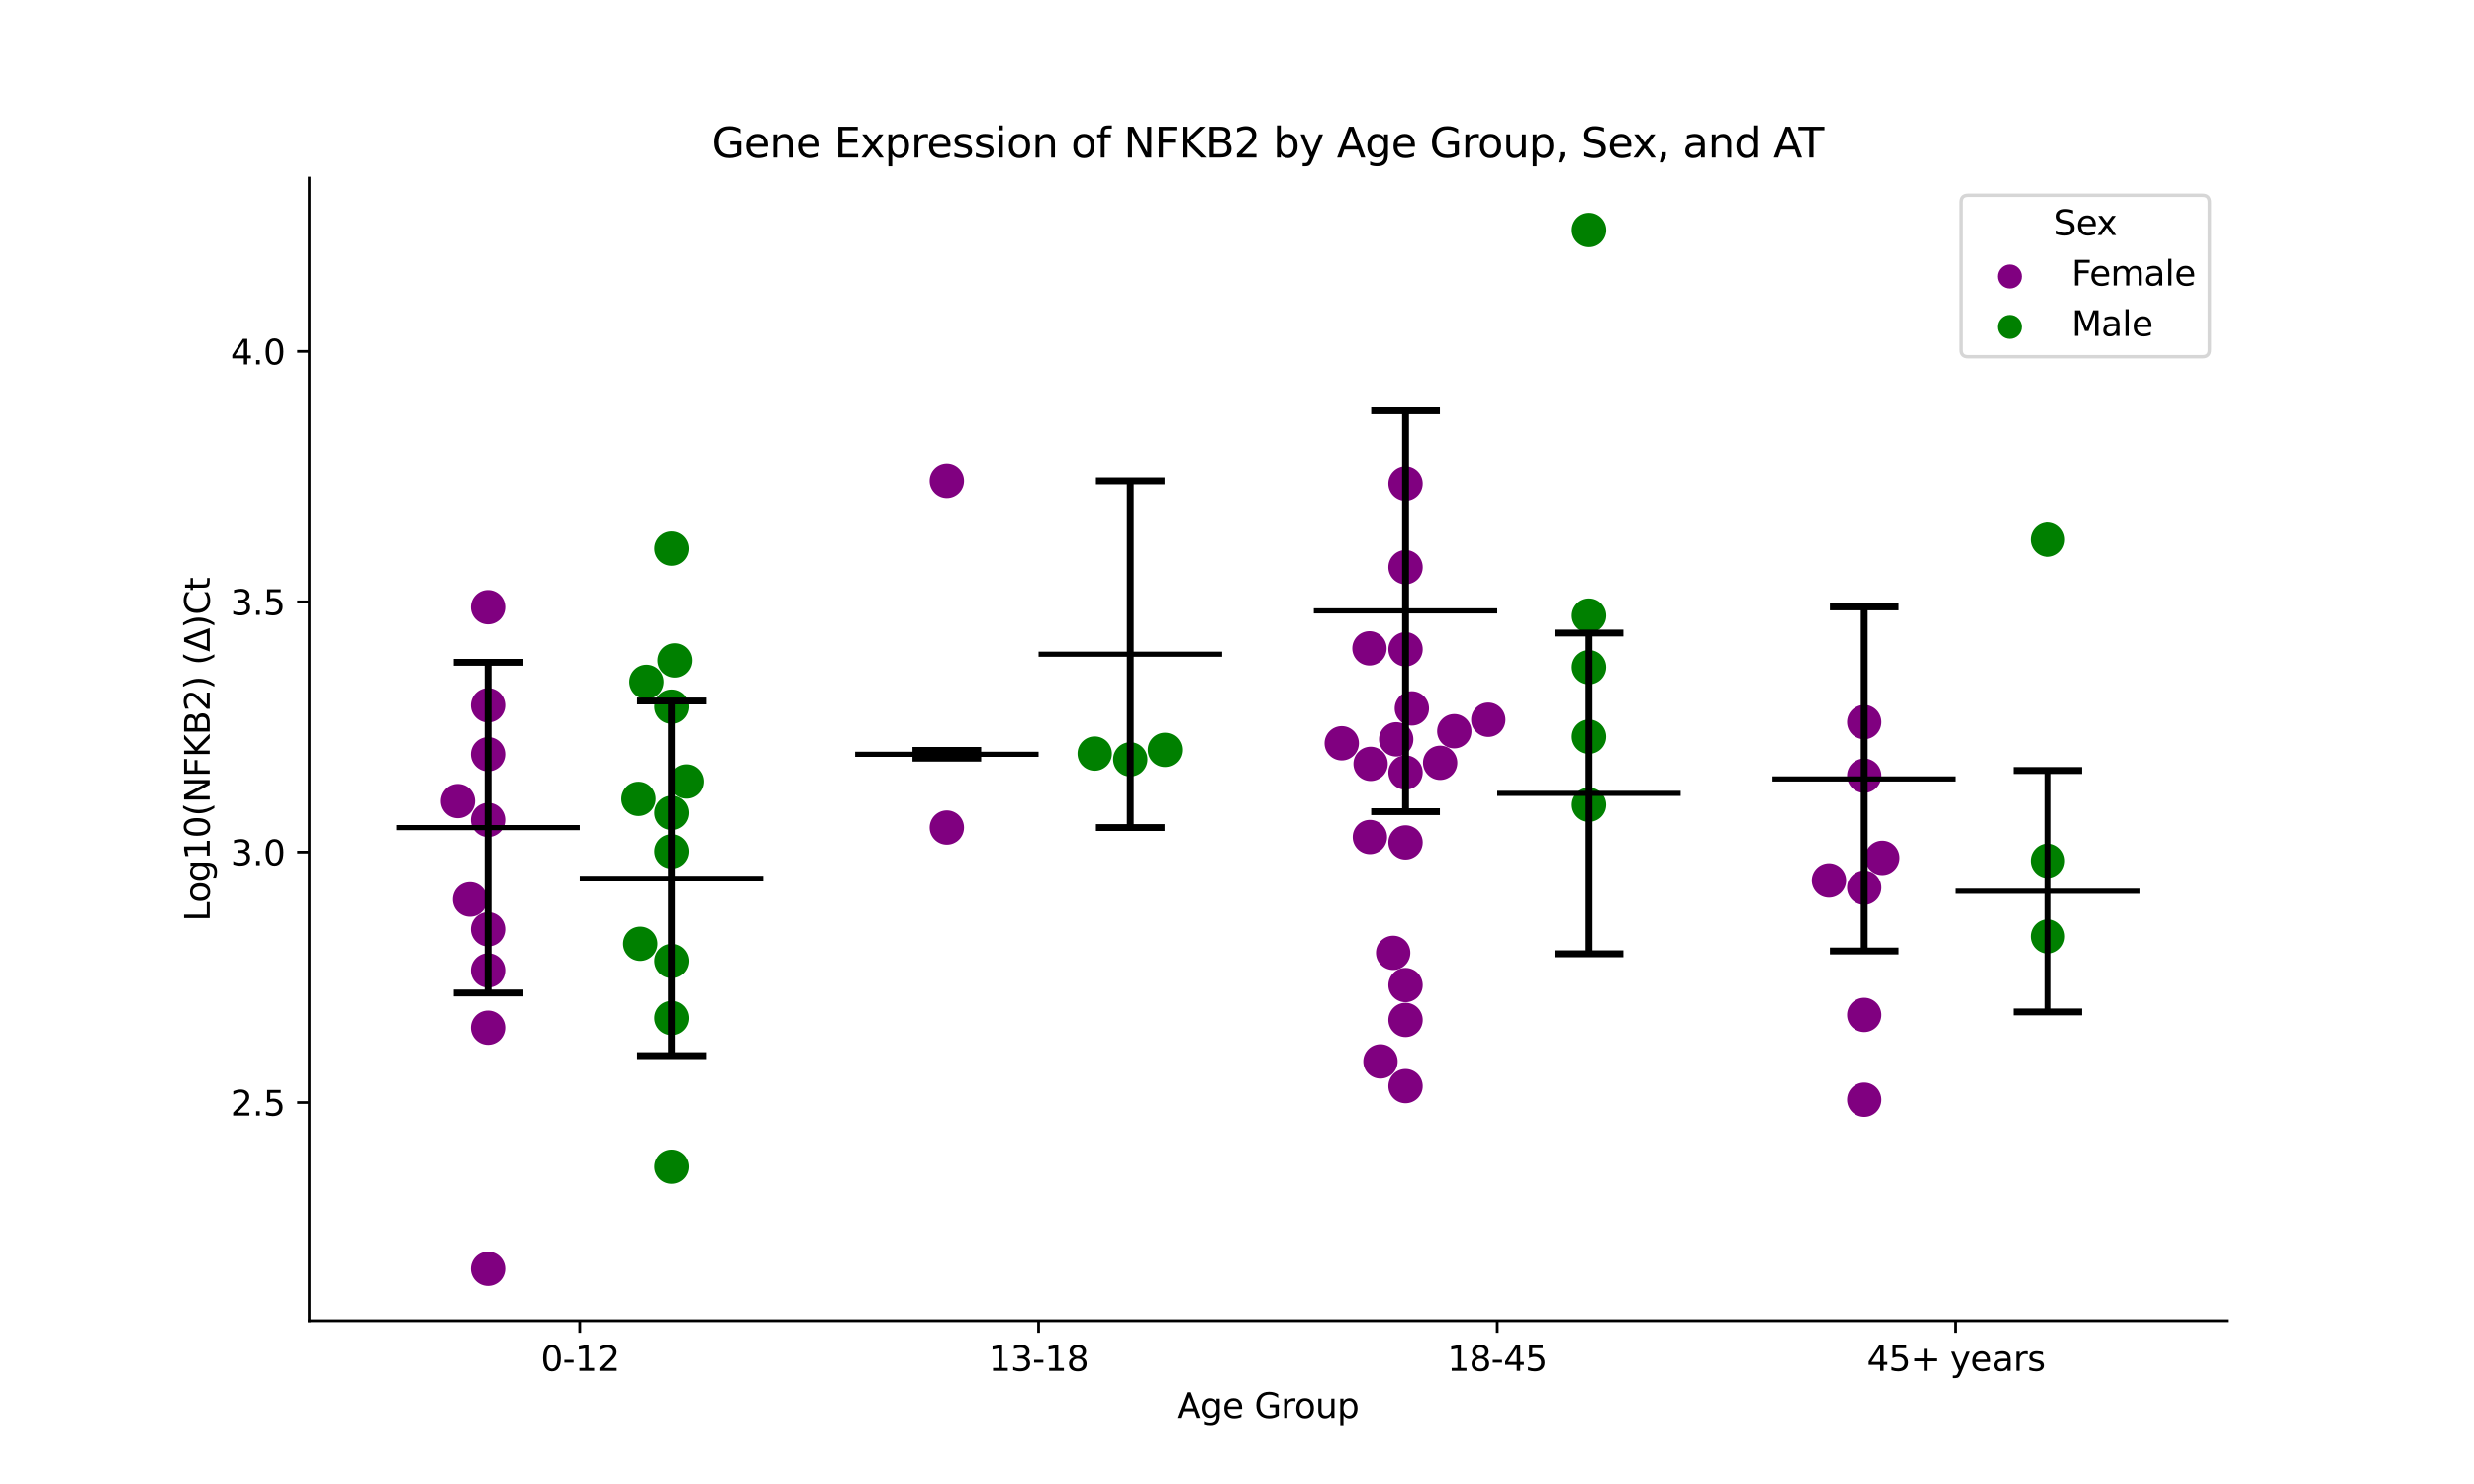 <?xml version="1.0" encoding="utf-8" standalone="no"?>
<!DOCTYPE svg PUBLIC "-//W3C//DTD SVG 1.1//EN"
  "http://www.w3.org/Graphics/SVG/1.1/DTD/svg11.dtd">
<svg xmlns:xlink="http://www.w3.org/1999/xlink" width="720pt" height="432pt" viewBox="0 0 720 432" xmlns="http://www.w3.org/2000/svg" version="1.1">
 <defs>
  <style type="text/css">*{stroke-linejoin: round; stroke-linecap: butt}</style>
 </defs>
 <g id="figure_1">
  <g id="patch_1">
   <path d="M 0 432 
L 720 432 
L 720 0 
L 0 0 
z
" style="fill: #ffffff"/>
  </g>
  <g id="axes_1">
   <g id="patch_2">
    <path d="M 90 384.48 
L 648 384.48 
L 648 51.84 
L 90 51.84 
z
" style="fill: #ffffff"/>
   </g>
   <g id="PathCollection_1">
    <defs>
     <path id="C0_0_a32c99dc95" d="M 0 5 
C 1.326 5 2.598 4.473 3.536 3.536 
C 4.473 2.598 5 1.326 5 -0 
C 5 -1.326 4.473 -2.598 3.536 -3.536 
C 2.598 -4.473 1.326 -5 0 -5 
C -1.326 -5 -2.598 -4.473 -3.536 -3.536 
C -4.473 -2.598 -5 -1.326 -5 0 
C -5 1.326 -4.473 2.598 -3.536 3.536 
C -2.598 4.473 -1.326 5 0 5 
z
"/>
    </defs>
    <g clip-path="url(#pc5e616d754)">
     <use xlink:href="#C0_0_a32c99dc95" x="142.062" y="238.699" style="fill: #800080"/>
    </g>
    <g clip-path="url(#pc5e616d754)">
     <use xlink:href="#C0_0_a32c99dc95" x="142.062" y="369.36" style="fill: #800080"/>
    </g>
    <g clip-path="url(#pc5e616d754)">
     <use xlink:href="#C0_0_a32c99dc95" x="133.288" y="233.206" style="fill: #800080"/>
    </g>
    <g clip-path="url(#pc5e616d754)">
     <use xlink:href="#C0_0_a32c99dc95" x="142.062" y="219.564" style="fill: #800080"/>
    </g>
    <g clip-path="url(#pc5e616d754)">
     <use xlink:href="#C0_0_a32c99dc95" x="142.062" y="299.187" style="fill: #800080"/>
    </g>
    <g clip-path="url(#pc5e616d754)">
     <use xlink:href="#C0_0_a32c99dc95" x="142.062" y="282.488" style="fill: #800080"/>
    </g>
    <g clip-path="url(#pc5e616d754)">
     <use xlink:href="#C0_0_a32c99dc95" x="142.062" y="270.493" style="fill: #800080"/>
    </g>
    <g clip-path="url(#pc5e616d754)">
     <use xlink:href="#C0_0_a32c99dc95" x="142.062" y="205.313" style="fill: #800080"/>
    </g>
    <g clip-path="url(#pc5e616d754)">
     <use xlink:href="#C0_0_a32c99dc95" x="142.062" y="176.754" style="fill: #800080"/>
    </g>
    <g clip-path="url(#pc5e616d754)">
     <use xlink:href="#C0_0_a32c99dc95" x="136.815" y="261.832" style="fill: #800080"/>
    </g>
   </g>
   <g id="PathCollection_2">
    <defs>
     <path id="C1_0_187dbf4938" d="M 0 5 
C 1.326 5 2.598 4.473 3.536 3.536 
C 4.473 2.598 5 1.326 5 -0 
C 5 -1.326 4.473 -2.598 3.536 -3.536 
C 2.598 -4.473 1.326 -5 0 -5 
C -1.326 -5 -2.598 -4.473 -3.536 -3.536 
C -4.473 -2.598 -5 -1.326 -5 0 
C -5 1.326 -4.473 2.598 -3.536 3.536 
C -2.598 4.473 -1.326 5 0 5 
z
"/>
    </defs>
    <g clip-path="url(#pc5e616d754)">
     <use xlink:href="#C1_0_187dbf4938" x="195.459" y="159.68" style="fill: #008000"/>
    </g>
    <g clip-path="url(#pc5e616d754)">
     <use xlink:href="#C1_0_187dbf4938" x="185.869" y="232.563" style="fill: #008000"/>
    </g>
    <g clip-path="url(#pc5e616d754)">
     <use xlink:href="#C1_0_187dbf4938" x="195.459" y="279.742" style="fill: #008000"/>
    </g>
    <g clip-path="url(#pc5e616d754)">
     <use xlink:href="#C1_0_187dbf4938" x="188.185" y="198.503" style="fill: #008000"/>
    </g>
    <g clip-path="url(#pc5e616d754)">
     <use xlink:href="#C1_0_187dbf4938" x="195.459" y="247.864" style="fill: #008000"/>
    </g>
    <g clip-path="url(#pc5e616d754)">
     <use xlink:href="#C1_0_187dbf4938" x="196.381" y="192.253" style="fill: #008000"/>
    </g>
    <g clip-path="url(#pc5e616d754)">
     <use xlink:href="#C1_0_187dbf4938" x="195.459" y="339.654" style="fill: #008000"/>
    </g>
    <g clip-path="url(#pc5e616d754)">
     <use xlink:href="#C1_0_187dbf4938" x="195.459" y="236.634" style="fill: #008000"/>
    </g>
    <g clip-path="url(#pc5e616d754)">
     <use xlink:href="#C1_0_187dbf4938" x="195.459" y="205.715" style="fill: #008000"/>
    </g>
    <g clip-path="url(#pc5e616d754)">
     <use xlink:href="#C1_0_187dbf4938" x="186.377" y="274.724" style="fill: #008000"/>
    </g>
    <g clip-path="url(#pc5e616d754)">
     <use xlink:href="#C1_0_187dbf4938" x="195.459" y="296.368" style="fill: #008000"/>
    </g>
    <g clip-path="url(#pc5e616d754)">
     <use xlink:href="#C1_0_187dbf4938" x="199.743" y="227.504" style="fill: #008000"/>
    </g>
   </g>
   <g id="PathCollection_3">
    <defs>
     <path id="C2_0_a3bb42d764" d="M 0 5 
C 1.326 5 2.598 4.473 3.536 3.536 
C 4.473 2.598 5 1.326 5 -0 
C 5 -1.326 4.473 -2.598 3.536 -3.536 
C 2.598 -4.473 1.326 -5 0 -5 
C -1.326 -5 -2.598 -4.473 -3.536 -3.536 
C -4.473 -2.598 -5 -1.326 -5 0 
C -5 1.326 -4.473 2.598 -3.536 3.536 
C -2.598 4.473 -1.326 5 0 5 
z
"/>
    </defs>
    <g clip-path="url(#pc5e616d754)">
     <use xlink:href="#C2_0_a3bb42d764" x="275.555" y="240.925" style="fill: #800080"/>
    </g>
    <g clip-path="url(#pc5e616d754)">
     <use xlink:href="#C2_0_a3bb42d764" x="275.555" y="139.974" style="fill: #800080"/>
    </g>
   </g>
   <g id="PathCollection_4">
    <defs>
     <path id="C3_0_98619c76d0" d="M 0 5 
C 1.326 5 2.598 4.473 3.536 3.536 
C 4.473 2.598 5 1.326 5 -0 
C 5 -1.326 4.473 -2.598 3.536 -3.536 
C 2.598 -4.473 1.326 -5 0 -5 
C -1.326 -5 -2.598 -4.473 -3.536 -3.536 
C -4.473 -2.598 -5 -1.326 -5 0 
C -5 1.326 -4.473 2.598 -3.536 3.536 
C -2.598 4.473 -1.326 5 0 5 
z
"/>
    </defs>
    <g clip-path="url(#pc5e616d754)">
     <use xlink:href="#C3_0_98619c76d0" x="328.952" y="221.053" style="fill: #008000"/>
    </g>
    <g clip-path="url(#pc5e616d754)">
     <use xlink:href="#C3_0_98619c76d0" x="339.044" y="218.29" style="fill: #008000"/>
    </g>
    <g clip-path="url(#pc5e616d754)">
     <use xlink:href="#C3_0_98619c76d0" x="318.601" y="219.375" style="fill: #008000"/>
    </g>
   </g>
   <g id="PathCollection_5">
    <defs>
     <path id="C4_0_5ae2259488" d="M 0 5 
C 1.326 5 2.598 4.473 3.536 3.536 
C 4.473 2.598 5 1.326 5 -0 
C 5 -1.326 4.473 -2.598 3.536 -3.536 
C 2.598 -4.473 1.326 -5 0 -5 
C -1.326 -5 -2.598 -4.473 -3.536 -3.536 
C -4.473 -2.598 -5 -1.326 -5 0 
C -5 1.326 -4.473 2.598 -3.536 3.536 
C -2.598 4.473 -1.326 5 0 5 
z
"/>
    </defs>
    <g clip-path="url(#pc5e616d754)">
     <use xlink:href="#C4_0_5ae2259488" x="406.326" y="215.222" style="fill: #800080"/>
    </g>
    <g clip-path="url(#pc5e616d754)">
     <use xlink:href="#C4_0_5ae2259488" x="409.048" y="316.189" style="fill: #800080"/>
    </g>
    <g clip-path="url(#pc5e616d754)">
     <use xlink:href="#C4_0_5ae2259488" x="390.482" y="216.37" style="fill: #800080"/>
    </g>
    <g clip-path="url(#pc5e616d754)">
     <use xlink:href="#C4_0_5ae2259488" x="409.048" y="189.012" style="fill: #800080"/>
    </g>
    <g clip-path="url(#pc5e616d754)">
     <use xlink:href="#C4_0_5ae2259488" x="409.048" y="296.919" style="fill: #800080"/>
    </g>
    <g clip-path="url(#pc5e616d754)">
     <use xlink:href="#C4_0_5ae2259488" x="410.887" y="206.215" style="fill: #800080"/>
    </g>
    <g clip-path="url(#pc5e616d754)">
     <use xlink:href="#C4_0_5ae2259488" x="398.885" y="222.366" style="fill: #800080"/>
    </g>
    <g clip-path="url(#pc5e616d754)">
     <use xlink:href="#C4_0_5ae2259488" x="409.048" y="245.257" style="fill: #800080"/>
    </g>
    <g clip-path="url(#pc5e616d754)">
     <use xlink:href="#C4_0_5ae2259488" x="409.048" y="140.764" style="fill: #800080"/>
    </g>
    <g clip-path="url(#pc5e616d754)">
     <use xlink:href="#C4_0_5ae2259488" x="398.678" y="243.687" style="fill: #800080"/>
    </g>
    <g clip-path="url(#pc5e616d754)">
     <use xlink:href="#C4_0_5ae2259488" x="409.048" y="165.096" style="fill: #800080"/>
    </g>
    <g clip-path="url(#pc5e616d754)">
     <use xlink:href="#C4_0_5ae2259488" x="401.751" y="308.998" style="fill: #800080"/>
    </g>
    <g clip-path="url(#pc5e616d754)">
     <use xlink:href="#C4_0_5ae2259488" x="409.048" y="286.76" style="fill: #800080"/>
    </g>
    <g clip-path="url(#pc5e616d754)">
     <use xlink:href="#C4_0_5ae2259488" x="398.552" y="188.741" style="fill: #800080"/>
    </g>
    <g clip-path="url(#pc5e616d754)">
     <use xlink:href="#C4_0_5ae2259488" x="405.444" y="277.367" style="fill: #800080"/>
    </g>
    <g clip-path="url(#pc5e616d754)">
     <use xlink:href="#C4_0_5ae2259488" x="409.048" y="224.88" style="fill: #800080"/>
    </g>
    <g clip-path="url(#pc5e616d754)">
     <use xlink:href="#C4_0_5ae2259488" x="433.133" y="209.518" style="fill: #800080"/>
    </g>
    <g clip-path="url(#pc5e616d754)">
     <use xlink:href="#C4_0_5ae2259488" x="419.12" y="222.056" style="fill: #800080"/>
    </g>
    <g clip-path="url(#pc5e616d754)">
     <use xlink:href="#C4_0_5ae2259488" x="423.236" y="212.856" style="fill: #800080"/>
    </g>
   </g>
   <g id="PathCollection_6">
    <defs>
     <path id="C5_0_cfc3a650fd" d="M 0 5 
C 1.326 5 2.598 4.473 3.536 3.536 
C 4.473 2.598 5 1.326 5 -0 
C 5 -1.326 4.473 -2.598 3.536 -3.536 
C 2.598 -4.473 1.326 -5 0 -5 
C -1.326 -5 -2.598 -4.473 -3.536 -3.536 
C -4.473 -2.598 -5 -1.326 -5 0 
C -5 1.326 -4.473 2.598 -3.536 3.536 
C -2.598 4.473 -1.326 5 0 5 
z
"/>
    </defs>
    <g clip-path="url(#pc5e616d754)">
     <use xlink:href="#C5_0_cfc3a650fd" x="462.445" y="234.277" style="fill: #008000"/>
    </g>
    <g clip-path="url(#pc5e616d754)">
     <use xlink:href="#C5_0_cfc3a650fd" x="462.445" y="66.96" style="fill: #008000"/>
    </g>
    <g clip-path="url(#pc5e616d754)">
     <use xlink:href="#C5_0_cfc3a650fd" x="462.445" y="194.235" style="fill: #008000"/>
    </g>
    <g clip-path="url(#pc5e616d754)">
     <use xlink:href="#C5_0_cfc3a650fd" x="462.445" y="179.207" style="fill: #008000"/>
    </g>
    <g clip-path="url(#pc5e616d754)">
     <use xlink:href="#C5_0_cfc3a650fd" x="462.445" y="214.452" style="fill: #008000"/>
    </g>
   </g>
   <g id="PathCollection_7">
    <defs>
     <path id="C6_0_14fd4e5e41" d="M 0 5 
C 1.326 5 2.598 4.473 3.536 3.536 
C 4.473 2.598 5 1.326 5 -0 
C 5 -1.326 4.473 -2.598 3.536 -3.536 
C 2.598 -4.473 1.326 -5 0 -5 
C -1.326 -5 -2.598 -4.473 -3.536 -3.536 
C -4.473 -2.598 -5 -1.326 -5 0 
C -5 1.326 -4.473 2.598 -3.536 3.536 
C -2.598 4.473 -1.326 5 0 5 
z
"/>
    </defs>
    <g clip-path="url(#pc5e616d754)">
     <use xlink:href="#C6_0_14fd4e5e41" x="542.541" y="210.198" style="fill: #800080"/>
    </g>
    <g clip-path="url(#pc5e616d754)">
     <use xlink:href="#C6_0_14fd4e5e41" x="547.807" y="249.75" style="fill: #800080"/>
    </g>
    <g clip-path="url(#pc5e616d754)">
     <use xlink:href="#C6_0_14fd4e5e41" x="542.541" y="225.817" style="fill: #800080"/>
    </g>
    <g clip-path="url(#pc5e616d754)">
     <use xlink:href="#C6_0_14fd4e5e41" x="532.272" y="256.312" style="fill: #800080"/>
    </g>
    <g clip-path="url(#pc5e616d754)">
     <use xlink:href="#C6_0_14fd4e5e41" x="542.541" y="258.401" style="fill: #800080"/>
    </g>
    <g clip-path="url(#pc5e616d754)">
     <use xlink:href="#C6_0_14fd4e5e41" x="542.541" y="320.157" style="fill: #800080"/>
    </g>
    <g clip-path="url(#pc5e616d754)">
     <use xlink:href="#C6_0_14fd4e5e41" x="542.541" y="295.46" style="fill: #800080"/>
    </g>
   </g>
   <g id="PathCollection_8">
    <defs>
     <path id="C7_0_b982bbe42b" d="M 0 5 
C 1.326 5 2.598 4.473 3.536 3.536 
C 4.473 2.598 5 1.326 5 -0 
C 5 -1.326 4.473 -2.598 3.536 -3.536 
C 2.598 -4.473 1.326 -5 0 -5 
C -1.326 -5 -2.598 -4.473 -3.536 -3.536 
C -4.473 -2.598 -5 -1.326 -5 0 
C -5 1.326 -4.473 2.598 -3.536 3.536 
C -2.598 4.473 -1.326 5 0 5 
z
"/>
    </defs>
    <g clip-path="url(#pc5e616d754)">
     <use xlink:href="#C7_0_b982bbe42b" x="595.938" y="272.586" style="fill: #008000"/>
    </g>
    <g clip-path="url(#pc5e616d754)">
     <use xlink:href="#C7_0_b982bbe42b" x="595.938" y="250.596" style="fill: #008000"/>
    </g>
    <g clip-path="url(#pc5e616d754)">
     <use xlink:href="#C7_0_b982bbe42b" x="595.938" y="157.082" style="fill: #008000"/>
    </g>
   </g>
   <g id="PathCollection_9"/>
   <g id="PathCollection_10"/>
   <g id="matplotlib.axis_1">
    <g id="xtick_1">
     <g id="line2d_1">
      <defs>
       <path id="m82ec98bbf7" d="M 0 0 
L 0 3.5 
" style="stroke: #000000; stroke-width: 0.8"/>
      </defs>
      <g>
       <use xlink:href="#m82ec98bbf7" x="168.761" y="384.48" style="stroke: #000000; stroke-width: 0.8"/>
      </g>
     </g>
     <g id="text_1">
      <!-- 0-12 -->
      <g transform="translate(157.413 399.078) scale(0.1 -0.1)">
       <defs>
        <path id="DejaVuSans-30" d="M 2034 4250 
Q 1547 4250 1301 3770 
Q 1056 3291 1056 2328 
Q 1056 1369 1301 889 
Q 1547 409 2034 409 
Q 2525 409 2770 889 
Q 3016 1369 3016 2328 
Q 3016 3291 2770 3770 
Q 2525 4250 2034 4250 
z
M 2034 4750 
Q 2819 4750 3233 4129 
Q 3647 3509 3647 2328 
Q 3647 1150 3233 529 
Q 2819 -91 2034 -91 
Q 1250 -91 836 529 
Q 422 1150 422 2328 
Q 422 3509 836 4129 
Q 1250 4750 2034 4750 
z
" transform="scale(0.016)"/>
        <path id="DejaVuSans-2d" d="M 313 2009 
L 1997 2009 
L 1997 1497 
L 313 1497 
L 313 2009 
z
" transform="scale(0.016)"/>
        <path id="DejaVuSans-31" d="M 794 531 
L 1825 531 
L 1825 4091 
L 703 3866 
L 703 4441 
L 1819 4666 
L 2450 4666 
L 2450 531 
L 3481 531 
L 3481 0 
L 794 0 
L 794 531 
z
" transform="scale(0.016)"/>
        <path id="DejaVuSans-32" d="M 1228 531 
L 3431 531 
L 3431 0 
L 469 0 
L 469 531 
Q 828 903 1448 1529 
Q 2069 2156 2228 2338 
Q 2531 2678 2651 2914 
Q 2772 3150 2772 3378 
Q 2772 3750 2511 3984 
Q 2250 4219 1831 4219 
Q 1534 4219 1204 4116 
Q 875 4013 500 3803 
L 500 4441 
Q 881 4594 1212 4672 
Q 1544 4750 1819 4750 
Q 2544 4750 2975 4387 
Q 3406 4025 3406 3419 
Q 3406 3131 3298 2873 
Q 3191 2616 2906 2266 
Q 2828 2175 2409 1742 
Q 1991 1309 1228 531 
z
" transform="scale(0.016)"/>
       </defs>
       <use xlink:href="#DejaVuSans-30"/>
       <use xlink:href="#DejaVuSans-2d" x="63.623"/>
       <use xlink:href="#DejaVuSans-31" x="99.707"/>
       <use xlink:href="#DejaVuSans-32" x="163.33"/>
      </g>
     </g>
    </g>
    <g id="xtick_2">
     <g id="line2d_2">
      <g>
       <use xlink:href="#m82ec98bbf7" x="302.254" y="384.48" style="stroke: #000000; stroke-width: 0.8"/>
      </g>
     </g>
     <g id="text_2">
      <!-- 13-18 -->
      <g transform="translate(287.725 399.078) scale(0.1 -0.1)">
       <defs>
        <path id="DejaVuSans-33" d="M 2597 2516 
Q 3050 2419 3304 2112 
Q 3559 1806 3559 1356 
Q 3559 666 3084 287 
Q 2609 -91 1734 -91 
Q 1441 -91 1130 -33 
Q 819 25 488 141 
L 488 750 
Q 750 597 1062 519 
Q 1375 441 1716 441 
Q 2309 441 2620 675 
Q 2931 909 2931 1356 
Q 2931 1769 2642 2001 
Q 2353 2234 1838 2234 
L 1294 2234 
L 1294 2753 
L 1863 2753 
Q 2328 2753 2575 2939 
Q 2822 3125 2822 3475 
Q 2822 3834 2567 4026 
Q 2313 4219 1838 4219 
Q 1578 4219 1281 4162 
Q 984 4106 628 3988 
L 628 4550 
Q 988 4650 1302 4700 
Q 1616 4750 1894 4750 
Q 2613 4750 3031 4423 
Q 3450 4097 3450 3541 
Q 3450 3153 3228 2886 
Q 3006 2619 2597 2516 
z
" transform="scale(0.016)"/>
        <path id="DejaVuSans-38" d="M 2034 2216 
Q 1584 2216 1326 1975 
Q 1069 1734 1069 1313 
Q 1069 891 1326 650 
Q 1584 409 2034 409 
Q 2484 409 2743 651 
Q 3003 894 3003 1313 
Q 3003 1734 2745 1975 
Q 2488 2216 2034 2216 
z
M 1403 2484 
Q 997 2584 770 2862 
Q 544 3141 544 3541 
Q 544 4100 942 4425 
Q 1341 4750 2034 4750 
Q 2731 4750 3128 4425 
Q 3525 4100 3525 3541 
Q 3525 3141 3298 2862 
Q 3072 2584 2669 2484 
Q 3125 2378 3379 2068 
Q 3634 1759 3634 1313 
Q 3634 634 3220 271 
Q 2806 -91 2034 -91 
Q 1263 -91 848 271 
Q 434 634 434 1313 
Q 434 1759 690 2068 
Q 947 2378 1403 2484 
z
M 1172 3481 
Q 1172 3119 1398 2916 
Q 1625 2713 2034 2713 
Q 2441 2713 2670 2916 
Q 2900 3119 2900 3481 
Q 2900 3844 2670 4047 
Q 2441 4250 2034 4250 
Q 1625 4250 1398 4047 
Q 1172 3844 1172 3481 
z
" transform="scale(0.016)"/>
       </defs>
       <use xlink:href="#DejaVuSans-31"/>
       <use xlink:href="#DejaVuSans-33" x="63.623"/>
       <use xlink:href="#DejaVuSans-2d" x="127.246"/>
       <use xlink:href="#DejaVuSans-31" x="163.33"/>
       <use xlink:href="#DejaVuSans-38" x="226.953"/>
      </g>
     </g>
    </g>
    <g id="xtick_3">
     <g id="line2d_3">
      <g>
       <use xlink:href="#m82ec98bbf7" x="435.746" y="384.48" style="stroke: #000000; stroke-width: 0.8"/>
      </g>
     </g>
     <g id="text_3">
      <!-- 18-45 -->
      <g transform="translate(421.218 399.078) scale(0.1 -0.1)">
       <defs>
        <path id="DejaVuSans-34" d="M 2419 4116 
L 825 1625 
L 2419 1625 
L 2419 4116 
z
M 2253 4666 
L 3047 4666 
L 3047 1625 
L 3713 1625 
L 3713 1100 
L 3047 1100 
L 3047 0 
L 2419 0 
L 2419 1100 
L 313 1100 
L 313 1709 
L 2253 4666 
z
" transform="scale(0.016)"/>
        <path id="DejaVuSans-35" d="M 691 4666 
L 3169 4666 
L 3169 4134 
L 1269 4134 
L 1269 2991 
Q 1406 3038 1543 3061 
Q 1681 3084 1819 3084 
Q 2600 3084 3056 2656 
Q 3513 2228 3513 1497 
Q 3513 744 3044 326 
Q 2575 -91 1722 -91 
Q 1428 -91 1123 -41 
Q 819 9 494 109 
L 494 744 
Q 775 591 1075 516 
Q 1375 441 1709 441 
Q 2250 441 2565 725 
Q 2881 1009 2881 1497 
Q 2881 1984 2565 2268 
Q 2250 2553 1709 2553 
Q 1456 2553 1204 2497 
Q 953 2441 691 2322 
L 691 4666 
z
" transform="scale(0.016)"/>
       </defs>
       <use xlink:href="#DejaVuSans-31"/>
       <use xlink:href="#DejaVuSans-38" x="63.623"/>
       <use xlink:href="#DejaVuSans-2d" x="127.246"/>
       <use xlink:href="#DejaVuSans-34" x="163.33"/>
       <use xlink:href="#DejaVuSans-35" x="226.953"/>
      </g>
     </g>
    </g>
    <g id="xtick_4">
     <g id="line2d_4">
      <g>
       <use xlink:href="#m82ec98bbf7" x="569.239" y="384.48" style="stroke: #000000; stroke-width: 0.8"/>
      </g>
     </g>
     <g id="text_4">
      <!-- 45+ years -->
      <g transform="translate(543.338 399.078) scale(0.1 -0.1)">
       <defs>
        <path id="DejaVuSans-2b" d="M 2944 4013 
L 2944 2272 
L 4684 2272 
L 4684 1741 
L 2944 1741 
L 2944 0 
L 2419 0 
L 2419 1741 
L 678 1741 
L 678 2272 
L 2419 2272 
L 2419 4013 
L 2944 4013 
z
" transform="scale(0.016)"/>
        <path id="DejaVuSans-20" transform="scale(0.016)"/>
        <path id="DejaVuSans-79" d="M 2059 -325 
Q 1816 -950 1584 -1140 
Q 1353 -1331 966 -1331 
L 506 -1331 
L 506 -850 
L 844 -850 
Q 1081 -850 1212 -737 
Q 1344 -625 1503 -206 
L 1606 56 
L 191 3500 
L 800 3500 
L 1894 763 
L 2988 3500 
L 3597 3500 
L 2059 -325 
z
" transform="scale(0.016)"/>
        <path id="DejaVuSans-65" d="M 3597 1894 
L 3597 1613 
L 953 1613 
Q 991 1019 1311 708 
Q 1631 397 2203 397 
Q 2534 397 2845 478 
Q 3156 559 3463 722 
L 3463 178 
Q 3153 47 2828 -22 
Q 2503 -91 2169 -91 
Q 1331 -91 842 396 
Q 353 884 353 1716 
Q 353 2575 817 3079 
Q 1281 3584 2069 3584 
Q 2775 3584 3186 3129 
Q 3597 2675 3597 1894 
z
M 3022 2063 
Q 3016 2534 2758 2815 
Q 2500 3097 2075 3097 
Q 1594 3097 1305 2825 
Q 1016 2553 972 2059 
L 3022 2063 
z
" transform="scale(0.016)"/>
        <path id="DejaVuSans-61" d="M 2194 1759 
Q 1497 1759 1228 1600 
Q 959 1441 959 1056 
Q 959 750 1161 570 
Q 1363 391 1709 391 
Q 2188 391 2477 730 
Q 2766 1069 2766 1631 
L 2766 1759 
L 2194 1759 
z
M 3341 1997 
L 3341 0 
L 2766 0 
L 2766 531 
Q 2569 213 2275 61 
Q 1981 -91 1556 -91 
Q 1019 -91 701 211 
Q 384 513 384 1019 
Q 384 1609 779 1909 
Q 1175 2209 1959 2209 
L 2766 2209 
L 2766 2266 
Q 2766 2663 2505 2880 
Q 2244 3097 1772 3097 
Q 1472 3097 1187 3025 
Q 903 2953 641 2809 
L 641 3341 
Q 956 3463 1253 3523 
Q 1550 3584 1831 3584 
Q 2591 3584 2966 3190 
Q 3341 2797 3341 1997 
z
" transform="scale(0.016)"/>
        <path id="DejaVuSans-72" d="M 2631 2963 
Q 2534 3019 2420 3045 
Q 2306 3072 2169 3072 
Q 1681 3072 1420 2755 
Q 1159 2438 1159 1844 
L 1159 0 
L 581 0 
L 581 3500 
L 1159 3500 
L 1159 2956 
Q 1341 3275 1631 3429 
Q 1922 3584 2338 3584 
Q 2397 3584 2469 3576 
Q 2541 3569 2628 3553 
L 2631 2963 
z
" transform="scale(0.016)"/>
        <path id="DejaVuSans-73" d="M 2834 3397 
L 2834 2853 
Q 2591 2978 2328 3040 
Q 2066 3103 1784 3103 
Q 1356 3103 1142 2972 
Q 928 2841 928 2578 
Q 928 2378 1081 2264 
Q 1234 2150 1697 2047 
L 1894 2003 
Q 2506 1872 2764 1633 
Q 3022 1394 3022 966 
Q 3022 478 2636 193 
Q 2250 -91 1575 -91 
Q 1294 -91 989 -36 
Q 684 19 347 128 
L 347 722 
Q 666 556 975 473 
Q 1284 391 1588 391 
Q 1994 391 2212 530 
Q 2431 669 2431 922 
Q 2431 1156 2273 1281 
Q 2116 1406 1581 1522 
L 1381 1569 
Q 847 1681 609 1914 
Q 372 2147 372 2553 
Q 372 3047 722 3315 
Q 1072 3584 1716 3584 
Q 2034 3584 2315 3537 
Q 2597 3491 2834 3397 
z
" transform="scale(0.016)"/>
       </defs>
       <use xlink:href="#DejaVuSans-34"/>
       <use xlink:href="#DejaVuSans-35" x="63.623"/>
       <use xlink:href="#DejaVuSans-2b" x="127.246"/>
       <use xlink:href="#DejaVuSans-20" x="211.035"/>
       <use xlink:href="#DejaVuSans-79" x="242.822"/>
       <use xlink:href="#DejaVuSans-65" x="302.002"/>
       <use xlink:href="#DejaVuSans-61" x="363.525"/>
       <use xlink:href="#DejaVuSans-72" x="424.805"/>
       <use xlink:href="#DejaVuSans-73" x="465.918"/>
      </g>
     </g>
    </g>
    <g id="text_5">
     <!-- Age Group -->
     <g transform="translate(342.52 412.757) scale(0.1 -0.1)">
      <defs>
       <path id="DejaVuSans-41" d="M 2188 4044 
L 1331 1722 
L 3047 1722 
L 2188 4044 
z
M 1831 4666 
L 2547 4666 
L 4325 0 
L 3669 0 
L 3244 1197 
L 1141 1197 
L 716 0 
L 50 0 
L 1831 4666 
z
" transform="scale(0.016)"/>
       <path id="DejaVuSans-67" d="M 2906 1791 
Q 2906 2416 2648 2759 
Q 2391 3103 1925 3103 
Q 1463 3103 1205 2759 
Q 947 2416 947 1791 
Q 947 1169 1205 825 
Q 1463 481 1925 481 
Q 2391 481 2648 825 
Q 2906 1169 2906 1791 
z
M 3481 434 
Q 3481 -459 3084 -895 
Q 2688 -1331 1869 -1331 
Q 1566 -1331 1297 -1286 
Q 1028 -1241 775 -1147 
L 775 -588 
Q 1028 -725 1275 -790 
Q 1522 -856 1778 -856 
Q 2344 -856 2625 -561 
Q 2906 -266 2906 331 
L 2906 616 
Q 2728 306 2450 153 
Q 2172 0 1784 0 
Q 1141 0 747 490 
Q 353 981 353 1791 
Q 353 2603 747 3093 
Q 1141 3584 1784 3584 
Q 2172 3584 2450 3431 
Q 2728 3278 2906 2969 
L 2906 3500 
L 3481 3500 
L 3481 434 
z
" transform="scale(0.016)"/>
       <path id="DejaVuSans-47" d="M 3809 666 
L 3809 1919 
L 2778 1919 
L 2778 2438 
L 4434 2438 
L 4434 434 
Q 4069 175 3628 42 
Q 3188 -91 2688 -91 
Q 1594 -91 976 548 
Q 359 1188 359 2328 
Q 359 3472 976 4111 
Q 1594 4750 2688 4750 
Q 3144 4750 3555 4637 
Q 3966 4525 4313 4306 
L 4313 3634 
Q 3963 3931 3569 4081 
Q 3175 4231 2741 4231 
Q 1884 4231 1454 3753 
Q 1025 3275 1025 2328 
Q 1025 1384 1454 906 
Q 1884 428 2741 428 
Q 3075 428 3337 486 
Q 3600 544 3809 666 
z
" transform="scale(0.016)"/>
       <path id="DejaVuSans-6f" d="M 1959 3097 
Q 1497 3097 1228 2736 
Q 959 2375 959 1747 
Q 959 1119 1226 758 
Q 1494 397 1959 397 
Q 2419 397 2687 759 
Q 2956 1122 2956 1747 
Q 2956 2369 2687 2733 
Q 2419 3097 1959 3097 
z
M 1959 3584 
Q 2709 3584 3137 3096 
Q 3566 2609 3566 1747 
Q 3566 888 3137 398 
Q 2709 -91 1959 -91 
Q 1206 -91 779 398 
Q 353 888 353 1747 
Q 353 2609 779 3096 
Q 1206 3584 1959 3584 
z
" transform="scale(0.016)"/>
       <path id="DejaVuSans-75" d="M 544 1381 
L 544 3500 
L 1119 3500 
L 1119 1403 
Q 1119 906 1312 657 
Q 1506 409 1894 409 
Q 2359 409 2629 706 
Q 2900 1003 2900 1516 
L 2900 3500 
L 3475 3500 
L 3475 0 
L 2900 0 
L 2900 538 
Q 2691 219 2414 64 
Q 2138 -91 1772 -91 
Q 1169 -91 856 284 
Q 544 659 544 1381 
z
M 1991 3584 
L 1991 3584 
z
" transform="scale(0.016)"/>
       <path id="DejaVuSans-70" d="M 1159 525 
L 1159 -1331 
L 581 -1331 
L 581 3500 
L 1159 3500 
L 1159 2969 
Q 1341 3281 1617 3432 
Q 1894 3584 2278 3584 
Q 2916 3584 3314 3078 
Q 3713 2572 3713 1747 
Q 3713 922 3314 415 
Q 2916 -91 2278 -91 
Q 1894 -91 1617 61 
Q 1341 213 1159 525 
z
M 3116 1747 
Q 3116 2381 2855 2742 
Q 2594 3103 2138 3103 
Q 1681 3103 1420 2742 
Q 1159 2381 1159 1747 
Q 1159 1113 1420 752 
Q 1681 391 2138 391 
Q 2594 391 2855 752 
Q 3116 1113 3116 1747 
z
" transform="scale(0.016)"/>
      </defs>
      <use xlink:href="#DejaVuSans-41"/>
      <use xlink:href="#DejaVuSans-67" x="68.408"/>
      <use xlink:href="#DejaVuSans-65" x="131.885"/>
      <use xlink:href="#DejaVuSans-20" x="193.408"/>
      <use xlink:href="#DejaVuSans-47" x="225.195"/>
      <use xlink:href="#DejaVuSans-72" x="302.686"/>
      <use xlink:href="#DejaVuSans-6f" x="341.549"/>
      <use xlink:href="#DejaVuSans-75" x="402.73"/>
      <use xlink:href="#DejaVuSans-70" x="466.109"/>
     </g>
    </g>
   </g>
   <g id="matplotlib.axis_2">
    <g id="ytick_1">
     <g id="line2d_5">
      <defs>
       <path id="mc7f2415038" d="M 0 0 
L -3.5 0 
" style="stroke: #000000; stroke-width: 0.8"/>
      </defs>
      <g>
       <use xlink:href="#mc7f2415038" x="90" y="320.976" style="stroke: #000000; stroke-width: 0.8"/>
      </g>
     </g>
     <g id="text_6">
      <!-- 2.5 -->
      <g transform="translate(67.097 324.775) scale(0.1 -0.1)">
       <defs>
        <path id="DejaVuSans-2e" d="M 684 794 
L 1344 794 
L 1344 0 
L 684 0 
L 684 794 
z
" transform="scale(0.016)"/>
       </defs>
       <use xlink:href="#DejaVuSans-32"/>
       <use xlink:href="#DejaVuSans-2e" x="63.623"/>
       <use xlink:href="#DejaVuSans-35" x="95.41"/>
      </g>
     </g>
    </g>
    <g id="ytick_2">
     <g id="line2d_6">
      <g>
       <use xlink:href="#mc7f2415038" x="90" y="248.088" style="stroke: #000000; stroke-width: 0.8"/>
      </g>
     </g>
     <g id="text_7">
      <!-- 3.0 -->
      <g transform="translate(67.097 251.887) scale(0.1 -0.1)">
       <use xlink:href="#DejaVuSans-33"/>
       <use xlink:href="#DejaVuSans-2e" x="63.623"/>
       <use xlink:href="#DejaVuSans-30" x="95.41"/>
      </g>
     </g>
    </g>
    <g id="ytick_3">
     <g id="line2d_7">
      <g>
       <use xlink:href="#mc7f2415038" x="90" y="175.201" style="stroke: #000000; stroke-width: 0.8"/>
      </g>
     </g>
     <g id="text_8">
      <!-- 3.5 -->
      <g transform="translate(67.097 179) scale(0.1 -0.1)">
       <use xlink:href="#DejaVuSans-33"/>
       <use xlink:href="#DejaVuSans-2e" x="63.623"/>
       <use xlink:href="#DejaVuSans-35" x="95.41"/>
      </g>
     </g>
    </g>
    <g id="ytick_4">
     <g id="line2d_8">
      <g>
       <use xlink:href="#mc7f2415038" x="90" y="102.313" style="stroke: #000000; stroke-width: 0.8"/>
      </g>
     </g>
     <g id="text_9">
      <!-- 4.0 -->
      <g transform="translate(67.097 106.112) scale(0.1 -0.1)">
       <use xlink:href="#DejaVuSans-34"/>
       <use xlink:href="#DejaVuSans-2e" x="63.623"/>
       <use xlink:href="#DejaVuSans-30" x="95.41"/>
      </g>
     </g>
    </g>
    <g id="text_10">
     <!-- Log10(NFKB2) (Δ)Ct -->
     <g transform="translate(61.017 268.226) rotate(-90) scale(0.1 -0.1)">
      <defs>
       <path id="DejaVuSans-4c" d="M 628 4666 
L 1259 4666 
L 1259 531 
L 3531 531 
L 3531 0 
L 628 0 
L 628 4666 
z
" transform="scale(0.016)"/>
       <path id="DejaVuSans-28" d="M 1984 4856 
Q 1566 4138 1362 3434 
Q 1159 2731 1159 2009 
Q 1159 1288 1364 580 
Q 1569 -128 1984 -844 
L 1484 -844 
Q 1016 -109 783 600 
Q 550 1309 550 2009 
Q 550 2706 781 3412 
Q 1013 4119 1484 4856 
L 1984 4856 
z
" transform="scale(0.016)"/>
       <path id="DejaVuSans-4e" d="M 628 4666 
L 1478 4666 
L 3547 763 
L 3547 4666 
L 4159 4666 
L 4159 0 
L 3309 0 
L 1241 3903 
L 1241 0 
L 628 0 
L 628 4666 
z
" transform="scale(0.016)"/>
       <path id="DejaVuSans-46" d="M 628 4666 
L 3309 4666 
L 3309 4134 
L 1259 4134 
L 1259 2759 
L 3109 2759 
L 3109 2228 
L 1259 2228 
L 1259 0 
L 628 0 
L 628 4666 
z
" transform="scale(0.016)"/>
       <path id="DejaVuSans-4b" d="M 628 4666 
L 1259 4666 
L 1259 2694 
L 3353 4666 
L 4166 4666 
L 1850 2491 
L 4331 0 
L 3500 0 
L 1259 2247 
L 1259 0 
L 628 0 
L 628 4666 
z
" transform="scale(0.016)"/>
       <path id="DejaVuSans-42" d="M 1259 2228 
L 1259 519 
L 2272 519 
Q 2781 519 3026 730 
Q 3272 941 3272 1375 
Q 3272 1813 3026 2020 
Q 2781 2228 2272 2228 
L 1259 2228 
z
M 1259 4147 
L 1259 2741 
L 2194 2741 
Q 2656 2741 2882 2914 
Q 3109 3088 3109 3444 
Q 3109 3797 2882 3972 
Q 2656 4147 2194 4147 
L 1259 4147 
z
M 628 4666 
L 2241 4666 
Q 2963 4666 3353 4366 
Q 3744 4066 3744 3513 
Q 3744 3084 3544 2831 
Q 3344 2578 2956 2516 
Q 3422 2416 3680 2098 
Q 3938 1781 3938 1306 
Q 3938 681 3513 340 
Q 3088 0 2303 0 
L 628 0 
L 628 4666 
z
" transform="scale(0.016)"/>
       <path id="DejaVuSans-29" d="M 513 4856 
L 1013 4856 
Q 1481 4119 1714 3412 
Q 1947 2706 1947 2009 
Q 1947 1309 1714 600 
Q 1481 -109 1013 -844 
L 513 -844 
Q 928 -128 1133 580 
Q 1338 1288 1338 2009 
Q 1338 2731 1133 3434 
Q 928 4138 513 4856 
z
" transform="scale(0.016)"/>
       <path id="DejaVuSans-394" d="M 2188 4044 
L 906 525 
L 3472 525 
L 2188 4044 
z
M 50 0 
L 1831 4666 
L 2547 4666 
L 4325 0 
L 50 0 
z
" transform="scale(0.016)"/>
       <path id="DejaVuSans-43" d="M 4122 4306 
L 4122 3641 
Q 3803 3938 3442 4084 
Q 3081 4231 2675 4231 
Q 1875 4231 1450 3742 
Q 1025 3253 1025 2328 
Q 1025 1406 1450 917 
Q 1875 428 2675 428 
Q 3081 428 3442 575 
Q 3803 722 4122 1019 
L 4122 359 
Q 3791 134 3420 21 
Q 3050 -91 2638 -91 
Q 1578 -91 968 557 
Q 359 1206 359 2328 
Q 359 3453 968 4101 
Q 1578 4750 2638 4750 
Q 3056 4750 3426 4639 
Q 3797 4528 4122 4306 
z
" transform="scale(0.016)"/>
       <path id="DejaVuSans-74" d="M 1172 4494 
L 1172 3500 
L 2356 3500 
L 2356 3053 
L 1172 3053 
L 1172 1153 
Q 1172 725 1289 603 
Q 1406 481 1766 481 
L 2356 481 
L 2356 0 
L 1766 0 
Q 1100 0 847 248 
Q 594 497 594 1153 
L 594 3053 
L 172 3053 
L 172 3500 
L 594 3500 
L 594 4494 
L 1172 4494 
z
" transform="scale(0.016)"/>
      </defs>
      <use xlink:href="#DejaVuSans-4c"/>
      <use xlink:href="#DejaVuSans-6f" x="53.963"/>
      <use xlink:href="#DejaVuSans-67" x="115.145"/>
      <use xlink:href="#DejaVuSans-31" x="178.621"/>
      <use xlink:href="#DejaVuSans-30" x="242.244"/>
      <use xlink:href="#DejaVuSans-28" x="305.867"/>
      <use xlink:href="#DejaVuSans-4e" x="344.881"/>
      <use xlink:href="#DejaVuSans-46" x="419.686"/>
      <use xlink:href="#DejaVuSans-4b" x="477.205"/>
      <use xlink:href="#DejaVuSans-42" x="542.781"/>
      <use xlink:href="#DejaVuSans-32" x="611.385"/>
      <use xlink:href="#DejaVuSans-29" x="675.008"/>
      <use xlink:href="#DejaVuSans-20" x="714.021"/>
      <use xlink:href="#DejaVuSans-28" x="745.809"/>
      <use xlink:href="#DejaVuSans-394" x="784.822"/>
      <use xlink:href="#DejaVuSans-29" x="853.23"/>
      <use xlink:href="#DejaVuSans-43" x="892.244"/>
      <use xlink:href="#DejaVuSans-74" x="962.068"/>
     </g>
    </g>
   </g>
   <g id="LineCollection_1">
    <path d="M 142.062 289.062 
L 142.062 192.805 
" clip-path="url(#pc5e616d754)" style="fill: none; stroke: #000000; stroke-width: 2"/>
   </g>
   <g id="line2d_9">
    <defs>
     <path id="ma0f8a0664b" d="M 10 0 
L -10 -0 
" style="stroke: #000000; stroke-width: 2"/>
    </defs>
    <g clip-path="url(#pc5e616d754)">
     <use xlink:href="#ma0f8a0664b" x="142.062" y="289.062" style="stroke: #000000; stroke-width: 2"/>
    </g>
   </g>
   <g id="line2d_10">
    <g clip-path="url(#pc5e616d754)">
     <use xlink:href="#ma0f8a0664b" x="142.062" y="192.805" style="stroke: #000000; stroke-width: 2"/>
    </g>
   </g>
   <g id="LineCollection_2">
    <path d="M 115.364 240.934 
L 168.761 240.934 
" clip-path="url(#pc5e616d754)" style="fill: none; stroke: #000000; stroke-width: 1.5"/>
   </g>
   <g id="LineCollection_3">
    <path d="M 195.459 307.319 
L 195.459 204.06 
" clip-path="url(#pc5e616d754)" style="fill: none; stroke: #000000; stroke-width: 2"/>
   </g>
   <g id="line2d_11">
    <g clip-path="url(#pc5e616d754)">
     <use xlink:href="#ma0f8a0664b" x="195.459" y="307.319" style="stroke: #000000; stroke-width: 2"/>
    </g>
   </g>
   <g id="line2d_12">
    <g clip-path="url(#pc5e616d754)">
     <use xlink:href="#ma0f8a0664b" x="195.459" y="204.06" style="stroke: #000000; stroke-width: 2"/>
    </g>
   </g>
   <g id="LineCollection_4">
    <path d="M 168.761 255.69 
L 222.158 255.69 
" clip-path="url(#pc5e616d754)" style="fill: none; stroke: #000000; stroke-width: 1.5"/>
   </g>
   <g id="LineCollection_5">
    <path d="M 275.555 220.709 
L 275.555 218.436 
" clip-path="url(#pc5e616d754)" style="fill: none; stroke: #000000; stroke-width: 2"/>
   </g>
   <g id="line2d_13">
    <g clip-path="url(#pc5e616d754)">
     <use xlink:href="#ma0f8a0664b" x="275.555" y="220.709" style="stroke: #000000; stroke-width: 2"/>
    </g>
   </g>
   <g id="line2d_14">
    <g clip-path="url(#pc5e616d754)">
     <use xlink:href="#ma0f8a0664b" x="275.555" y="218.436" style="stroke: #000000; stroke-width: 2"/>
    </g>
   </g>
   <g id="LineCollection_6">
    <path d="M 248.856 219.573 
L 302.254 219.573 
" clip-path="url(#pc5e616d754)" style="fill: none; stroke: #000000; stroke-width: 1.5"/>
   </g>
   <g id="LineCollection_7">
    <path d="M 328.952 240.925 
L 328.952 139.974 
" clip-path="url(#pc5e616d754)" style="fill: none; stroke: #000000; stroke-width: 2"/>
   </g>
   <g id="line2d_15">
    <g clip-path="url(#pc5e616d754)">
     <use xlink:href="#ma0f8a0664b" x="328.952" y="240.925" style="stroke: #000000; stroke-width: 2"/>
    </g>
   </g>
   <g id="line2d_16">
    <g clip-path="url(#pc5e616d754)">
     <use xlink:href="#ma0f8a0664b" x="328.952" y="139.974" style="stroke: #000000; stroke-width: 2"/>
    </g>
   </g>
   <g id="LineCollection_8">
    <path d="M 302.254 190.45 
L 355.651 190.45 
" clip-path="url(#pc5e616d754)" style="fill: none; stroke: #000000; stroke-width: 1.5"/>
   </g>
   <g id="LineCollection_9">
    <path d="M 409.048 236.291 
L 409.048 119.361 
" clip-path="url(#pc5e616d754)" style="fill: none; stroke: #000000; stroke-width: 2"/>
   </g>
   <g id="line2d_17">
    <g clip-path="url(#pc5e616d754)">
     <use xlink:href="#ma0f8a0664b" x="409.048" y="236.291" style="stroke: #000000; stroke-width: 2"/>
    </g>
   </g>
   <g id="line2d_18">
    <g clip-path="url(#pc5e616d754)">
     <use xlink:href="#ma0f8a0664b" x="409.048" y="119.361" style="stroke: #000000; stroke-width: 2"/>
    </g>
   </g>
   <g id="LineCollection_10">
    <path d="M 382.349 177.826 
L 435.746 177.826 
" clip-path="url(#pc5e616d754)" style="fill: none; stroke: #000000; stroke-width: 1.5"/>
   </g>
   <g id="LineCollection_11">
    <path d="M 462.445 277.643 
L 462.445 184.28 
" clip-path="url(#pc5e616d754)" style="fill: none; stroke: #000000; stroke-width: 2"/>
   </g>
   <g id="line2d_19">
    <g clip-path="url(#pc5e616d754)">
     <use xlink:href="#ma0f8a0664b" x="462.445" y="277.643" style="stroke: #000000; stroke-width: 2"/>
    </g>
   </g>
   <g id="line2d_20">
    <g clip-path="url(#pc5e616d754)">
     <use xlink:href="#ma0f8a0664b" x="462.445" y="184.28" style="stroke: #000000; stroke-width: 2"/>
    </g>
   </g>
   <g id="LineCollection_12">
    <path d="M 435.746 230.962 
L 489.144 230.962 
" clip-path="url(#pc5e616d754)" style="fill: none; stroke: #000000; stroke-width: 1.5"/>
   </g>
   <g id="LineCollection_13">
    <path d="M 542.541 276.832 
L 542.541 176.678 
" clip-path="url(#pc5e616d754)" style="fill: none; stroke: #000000; stroke-width: 2"/>
   </g>
   <g id="line2d_21">
    <g clip-path="url(#pc5e616d754)">
     <use xlink:href="#ma0f8a0664b" x="542.541" y="276.832" style="stroke: #000000; stroke-width: 2"/>
    </g>
   </g>
   <g id="line2d_22">
    <g clip-path="url(#pc5e616d754)">
     <use xlink:href="#ma0f8a0664b" x="542.541" y="176.678" style="stroke: #000000; stroke-width: 2"/>
    </g>
   </g>
   <g id="LineCollection_14">
    <path d="M 515.842 226.755 
L 569.239 226.755 
" clip-path="url(#pc5e616d754)" style="fill: none; stroke: #000000; stroke-width: 1.5"/>
   </g>
   <g id="LineCollection_15">
    <path d="M 595.938 294.583 
L 595.938 224.302 
" clip-path="url(#pc5e616d754)" style="fill: none; stroke: #000000; stroke-width: 2"/>
   </g>
   <g id="line2d_23">
    <g clip-path="url(#pc5e616d754)">
     <use xlink:href="#ma0f8a0664b" x="595.938" y="294.583" style="stroke: #000000; stroke-width: 2"/>
    </g>
   </g>
   <g id="line2d_24">
    <g clip-path="url(#pc5e616d754)">
     <use xlink:href="#ma0f8a0664b" x="595.938" y="224.302" style="stroke: #000000; stroke-width: 2"/>
    </g>
   </g>
   <g id="LineCollection_16">
    <path d="M 569.239 259.442 
L 622.636 259.442 
" clip-path="url(#pc5e616d754)" style="fill: none; stroke: #000000; stroke-width: 1.5"/>
   </g>
   <g id="patch_3">
    <path d="M 90 384.48 
L 90 51.84 
" style="fill: none; stroke: #000000; stroke-width: 0.8; stroke-linejoin: miter; stroke-linecap: square"/>
   </g>
   <g id="patch_4">
    <path d="M 90 384.48 
L 648 384.48 
" style="fill: none; stroke: #000000; stroke-width: 0.8; stroke-linejoin: miter; stroke-linecap: square"/>
   </g>
   <g id="text_11">
    <!-- Gene Expression of NFKB2 by Age Group, Sex, and AT -->
    <g transform="translate(207.262 45.84) scale(0.12 -0.12)">
     <defs>
      <path id="DejaVuSans-6e" d="M 3513 2113 
L 3513 0 
L 2938 0 
L 2938 2094 
Q 2938 2591 2744 2837 
Q 2550 3084 2163 3084 
Q 1697 3084 1428 2787 
Q 1159 2491 1159 1978 
L 1159 0 
L 581 0 
L 581 3500 
L 1159 3500 
L 1159 2956 
Q 1366 3272 1645 3428 
Q 1925 3584 2291 3584 
Q 2894 3584 3203 3211 
Q 3513 2838 3513 2113 
z
" transform="scale(0.016)"/>
      <path id="DejaVuSans-45" d="M 628 4666 
L 3578 4666 
L 3578 4134 
L 1259 4134 
L 1259 2753 
L 3481 2753 
L 3481 2222 
L 1259 2222 
L 1259 531 
L 3634 531 
L 3634 0 
L 628 0 
L 628 4666 
z
" transform="scale(0.016)"/>
      <path id="DejaVuSans-78" d="M 3513 3500 
L 2247 1797 
L 3578 0 
L 2900 0 
L 1881 1375 
L 863 0 
L 184 0 
L 1544 1831 
L 300 3500 
L 978 3500 
L 1906 2253 
L 2834 3500 
L 3513 3500 
z
" transform="scale(0.016)"/>
      <path id="DejaVuSans-69" d="M 603 3500 
L 1178 3500 
L 1178 0 
L 603 0 
L 603 3500 
z
M 603 4863 
L 1178 4863 
L 1178 4134 
L 603 4134 
L 603 4863 
z
" transform="scale(0.016)"/>
      <path id="DejaVuSans-66" d="M 2375 4863 
L 2375 4384 
L 1825 4384 
Q 1516 4384 1395 4259 
Q 1275 4134 1275 3809 
L 1275 3500 
L 2222 3500 
L 2222 3053 
L 1275 3053 
L 1275 0 
L 697 0 
L 697 3053 
L 147 3053 
L 147 3500 
L 697 3500 
L 697 3744 
Q 697 4328 969 4595 
Q 1241 4863 1831 4863 
L 2375 4863 
z
" transform="scale(0.016)"/>
      <path id="DejaVuSans-62" d="M 3116 1747 
Q 3116 2381 2855 2742 
Q 2594 3103 2138 3103 
Q 1681 3103 1420 2742 
Q 1159 2381 1159 1747 
Q 1159 1113 1420 752 
Q 1681 391 2138 391 
Q 2594 391 2855 752 
Q 3116 1113 3116 1747 
z
M 1159 2969 
Q 1341 3281 1617 3432 
Q 1894 3584 2278 3584 
Q 2916 3584 3314 3078 
Q 3713 2572 3713 1747 
Q 3713 922 3314 415 
Q 2916 -91 2278 -91 
Q 1894 -91 1617 61 
Q 1341 213 1159 525 
L 1159 0 
L 581 0 
L 581 4863 
L 1159 4863 
L 1159 2969 
z
" transform="scale(0.016)"/>
      <path id="DejaVuSans-2c" d="M 750 794 
L 1409 794 
L 1409 256 
L 897 -744 
L 494 -744 
L 750 256 
L 750 794 
z
" transform="scale(0.016)"/>
      <path id="DejaVuSans-53" d="M 3425 4513 
L 3425 3897 
Q 3066 4069 2747 4153 
Q 2428 4238 2131 4238 
Q 1616 4238 1336 4038 
Q 1056 3838 1056 3469 
Q 1056 3159 1242 3001 
Q 1428 2844 1947 2747 
L 2328 2669 
Q 3034 2534 3370 2195 
Q 3706 1856 3706 1288 
Q 3706 609 3251 259 
Q 2797 -91 1919 -91 
Q 1588 -91 1214 -16 
Q 841 59 441 206 
L 441 856 
Q 825 641 1194 531 
Q 1563 422 1919 422 
Q 2459 422 2753 634 
Q 3047 847 3047 1241 
Q 3047 1584 2836 1778 
Q 2625 1972 2144 2069 
L 1759 2144 
Q 1053 2284 737 2584 
Q 422 2884 422 3419 
Q 422 4038 858 4394 
Q 1294 4750 2059 4750 
Q 2388 4750 2728 4690 
Q 3069 4631 3425 4513 
z
" transform="scale(0.016)"/>
      <path id="DejaVuSans-64" d="M 2906 2969 
L 2906 4863 
L 3481 4863 
L 3481 0 
L 2906 0 
L 2906 525 
Q 2725 213 2448 61 
Q 2172 -91 1784 -91 
Q 1150 -91 751 415 
Q 353 922 353 1747 
Q 353 2572 751 3078 
Q 1150 3584 1784 3584 
Q 2172 3584 2448 3432 
Q 2725 3281 2906 2969 
z
M 947 1747 
Q 947 1113 1208 752 
Q 1469 391 1925 391 
Q 2381 391 2643 752 
Q 2906 1113 2906 1747 
Q 2906 2381 2643 2742 
Q 2381 3103 1925 3103 
Q 1469 3103 1208 2742 
Q 947 2381 947 1747 
z
" transform="scale(0.016)"/>
      <path id="DejaVuSans-54" d="M -19 4666 
L 3928 4666 
L 3928 4134 
L 2272 4134 
L 2272 0 
L 1638 0 
L 1638 4134 
L -19 4134 
L -19 4666 
z
" transform="scale(0.016)"/>
     </defs>
     <use xlink:href="#DejaVuSans-47"/>
     <use xlink:href="#DejaVuSans-65" x="77.49"/>
     <use xlink:href="#DejaVuSans-6e" x="139.014"/>
     <use xlink:href="#DejaVuSans-65" x="202.393"/>
     <use xlink:href="#DejaVuSans-20" x="263.916"/>
     <use xlink:href="#DejaVuSans-45" x="295.703"/>
     <use xlink:href="#DejaVuSans-78" x="358.887"/>
     <use xlink:href="#DejaVuSans-70" x="418.066"/>
     <use xlink:href="#DejaVuSans-72" x="481.543"/>
     <use xlink:href="#DejaVuSans-65" x="520.406"/>
     <use xlink:href="#DejaVuSans-73" x="581.93"/>
     <use xlink:href="#DejaVuSans-73" x="634.029"/>
     <use xlink:href="#DejaVuSans-69" x="686.129"/>
     <use xlink:href="#DejaVuSans-6f" x="713.912"/>
     <use xlink:href="#DejaVuSans-6e" x="775.094"/>
     <use xlink:href="#DejaVuSans-20" x="838.473"/>
     <use xlink:href="#DejaVuSans-6f" x="870.26"/>
     <use xlink:href="#DejaVuSans-66" x="931.441"/>
     <use xlink:href="#DejaVuSans-20" x="966.646"/>
     <use xlink:href="#DejaVuSans-4e" x="998.434"/>
     <use xlink:href="#DejaVuSans-46" x="1073.238"/>
     <use xlink:href="#DejaVuSans-4b" x="1130.758"/>
     <use xlink:href="#DejaVuSans-42" x="1196.334"/>
     <use xlink:href="#DejaVuSans-32" x="1264.938"/>
     <use xlink:href="#DejaVuSans-20" x="1328.561"/>
     <use xlink:href="#DejaVuSans-62" x="1360.348"/>
     <use xlink:href="#DejaVuSans-79" x="1423.824"/>
     <use xlink:href="#DejaVuSans-20" x="1483.004"/>
     <use xlink:href="#DejaVuSans-41" x="1514.791"/>
     <use xlink:href="#DejaVuSans-67" x="1583.199"/>
     <use xlink:href="#DejaVuSans-65" x="1646.676"/>
     <use xlink:href="#DejaVuSans-20" x="1708.199"/>
     <use xlink:href="#DejaVuSans-47" x="1739.986"/>
     <use xlink:href="#DejaVuSans-72" x="1817.477"/>
     <use xlink:href="#DejaVuSans-6f" x="1856.34"/>
     <use xlink:href="#DejaVuSans-75" x="1917.521"/>
     <use xlink:href="#DejaVuSans-70" x="1980.9"/>
     <use xlink:href="#DejaVuSans-2c" x="2044.377"/>
     <use xlink:href="#DejaVuSans-20" x="2076.164"/>
     <use xlink:href="#DejaVuSans-53" x="2107.951"/>
     <use xlink:href="#DejaVuSans-65" x="2171.428"/>
     <use xlink:href="#DejaVuSans-78" x="2231.201"/>
     <use xlink:href="#DejaVuSans-2c" x="2290.381"/>
     <use xlink:href="#DejaVuSans-20" x="2322.168"/>
     <use xlink:href="#DejaVuSans-61" x="2353.955"/>
     <use xlink:href="#DejaVuSans-6e" x="2415.234"/>
     <use xlink:href="#DejaVuSans-64" x="2478.613"/>
     <use xlink:href="#DejaVuSans-20" x="2542.09"/>
     <use xlink:href="#DejaVuSans-41" x="2573.877"/>
     <use xlink:href="#DejaVuSans-54" x="2634.535"/>
    </g>
   </g>
   <g id="legend_1">
    <g id="patch_5">
     <path d="M 572.845 103.874 
L 641 103.874 
Q 643 103.874 643 101.874 
L 643 58.84 
Q 643 56.84 641 56.84 
L 572.845 56.84 
Q 570.845 56.84 570.845 58.84 
L 570.845 101.874 
Q 570.845 103.874 572.845 103.874 
z
" style="fill: #ffffff; opacity: 0.8; stroke: #cccccc; stroke-linejoin: miter"/>
    </g>
    <g id="text_12">
     <!-- Sex -->
     <g transform="translate(597.8 68.438) scale(0.1 -0.1)">
      <use xlink:href="#DejaVuSans-53"/>
      <use xlink:href="#DejaVuSans-65" x="63.477"/>
      <use xlink:href="#DejaVuSans-78" x="123.25"/>
     </g>
    </g>
    <g id="PathCollection_11">
     <defs>
      <path id="m130df37b3c" d="M 0 3 
C 0.796 3 1.559 2.684 2.121 2.121 
C 2.684 1.559 3 0.796 3 0 
C 3 -0.796 2.684 -1.559 2.121 -2.121 
C 1.559 -2.684 0.796 -3 0 -3 
C -0.796 -3 -1.559 -2.684 -2.121 -2.121 
C -2.684 -1.559 -3 -0.796 -3 0 
C -3 0.796 -2.684 1.559 -2.121 2.121 
C -1.559 2.684 -0.796 3 0 3 
z
" style="stroke: #800080"/>
     </defs>
     <g>
      <use xlink:href="#m130df37b3c" x="584.845" y="80.492" style="fill: #800080; stroke: #800080"/>
     </g>
    </g>
    <g id="text_13">
     <!-- Female -->
     <g transform="translate(602.845 83.117) scale(0.1 -0.1)">
      <defs>
       <path id="DejaVuSans-6d" d="M 3328 2828 
Q 3544 3216 3844 3400 
Q 4144 3584 4550 3584 
Q 5097 3584 5394 3201 
Q 5691 2819 5691 2113 
L 5691 0 
L 5113 0 
L 5113 2094 
Q 5113 2597 4934 2840 
Q 4756 3084 4391 3084 
Q 3944 3084 3684 2787 
Q 3425 2491 3425 1978 
L 3425 0 
L 2847 0 
L 2847 2094 
Q 2847 2600 2669 2842 
Q 2491 3084 2119 3084 
Q 1678 3084 1418 2786 
Q 1159 2488 1159 1978 
L 1159 0 
L 581 0 
L 581 3500 
L 1159 3500 
L 1159 2956 
Q 1356 3278 1631 3431 
Q 1906 3584 2284 3584 
Q 2666 3584 2933 3390 
Q 3200 3197 3328 2828 
z
" transform="scale(0.016)"/>
       <path id="DejaVuSans-6c" d="M 603 4863 
L 1178 4863 
L 1178 0 
L 603 0 
L 603 4863 
z
" transform="scale(0.016)"/>
      </defs>
      <use xlink:href="#DejaVuSans-46"/>
      <use xlink:href="#DejaVuSans-65" x="52.02"/>
      <use xlink:href="#DejaVuSans-6d" x="113.543"/>
      <use xlink:href="#DejaVuSans-61" x="210.955"/>
      <use xlink:href="#DejaVuSans-6c" x="272.234"/>
      <use xlink:href="#DejaVuSans-65" x="300.018"/>
     </g>
    </g>
    <g id="PathCollection_12">
     <defs>
      <path id="mbb1c163b65" d="M 0 3 
C 0.796 3 1.559 2.684 2.121 2.121 
C 2.684 1.559 3 0.796 3 0 
C 3 -0.796 2.684 -1.559 2.121 -2.121 
C 1.559 -2.684 0.796 -3 0 -3 
C -0.796 -3 -1.559 -2.684 -2.121 -2.121 
C -2.684 -1.559 -3 -0.796 -3 0 
C -3 0.796 -2.684 1.559 -2.121 2.121 
C -1.559 2.684 -0.796 3 0 3 
z
" style="stroke: #008000"/>
     </defs>
     <g>
      <use xlink:href="#mbb1c163b65" x="584.845" y="95.17" style="fill: #008000; stroke: #008000"/>
     </g>
    </g>
    <g id="text_14">
     <!-- Male -->
     <g transform="translate(602.845 97.795) scale(0.1 -0.1)">
      <defs>
       <path id="DejaVuSans-4d" d="M 628 4666 
L 1569 4666 
L 2759 1491 
L 3956 4666 
L 4897 4666 
L 4897 0 
L 4281 0 
L 4281 4097 
L 3078 897 
L 2444 897 
L 1241 4097 
L 1241 0 
L 628 0 
L 628 4666 
z
" transform="scale(0.016)"/>
      </defs>
      <use xlink:href="#DejaVuSans-4d"/>
      <use xlink:href="#DejaVuSans-61" x="86.279"/>
      <use xlink:href="#DejaVuSans-6c" x="147.559"/>
      <use xlink:href="#DejaVuSans-65" x="175.342"/>
     </g>
    </g>
   </g>
  </g>
 </g>
 <defs>
  <clipPath id="pc5e616d754">
   <rect x="90" y="51.84" width="558" height="332.64"/>
  </clipPath>
 </defs>
</svg>
